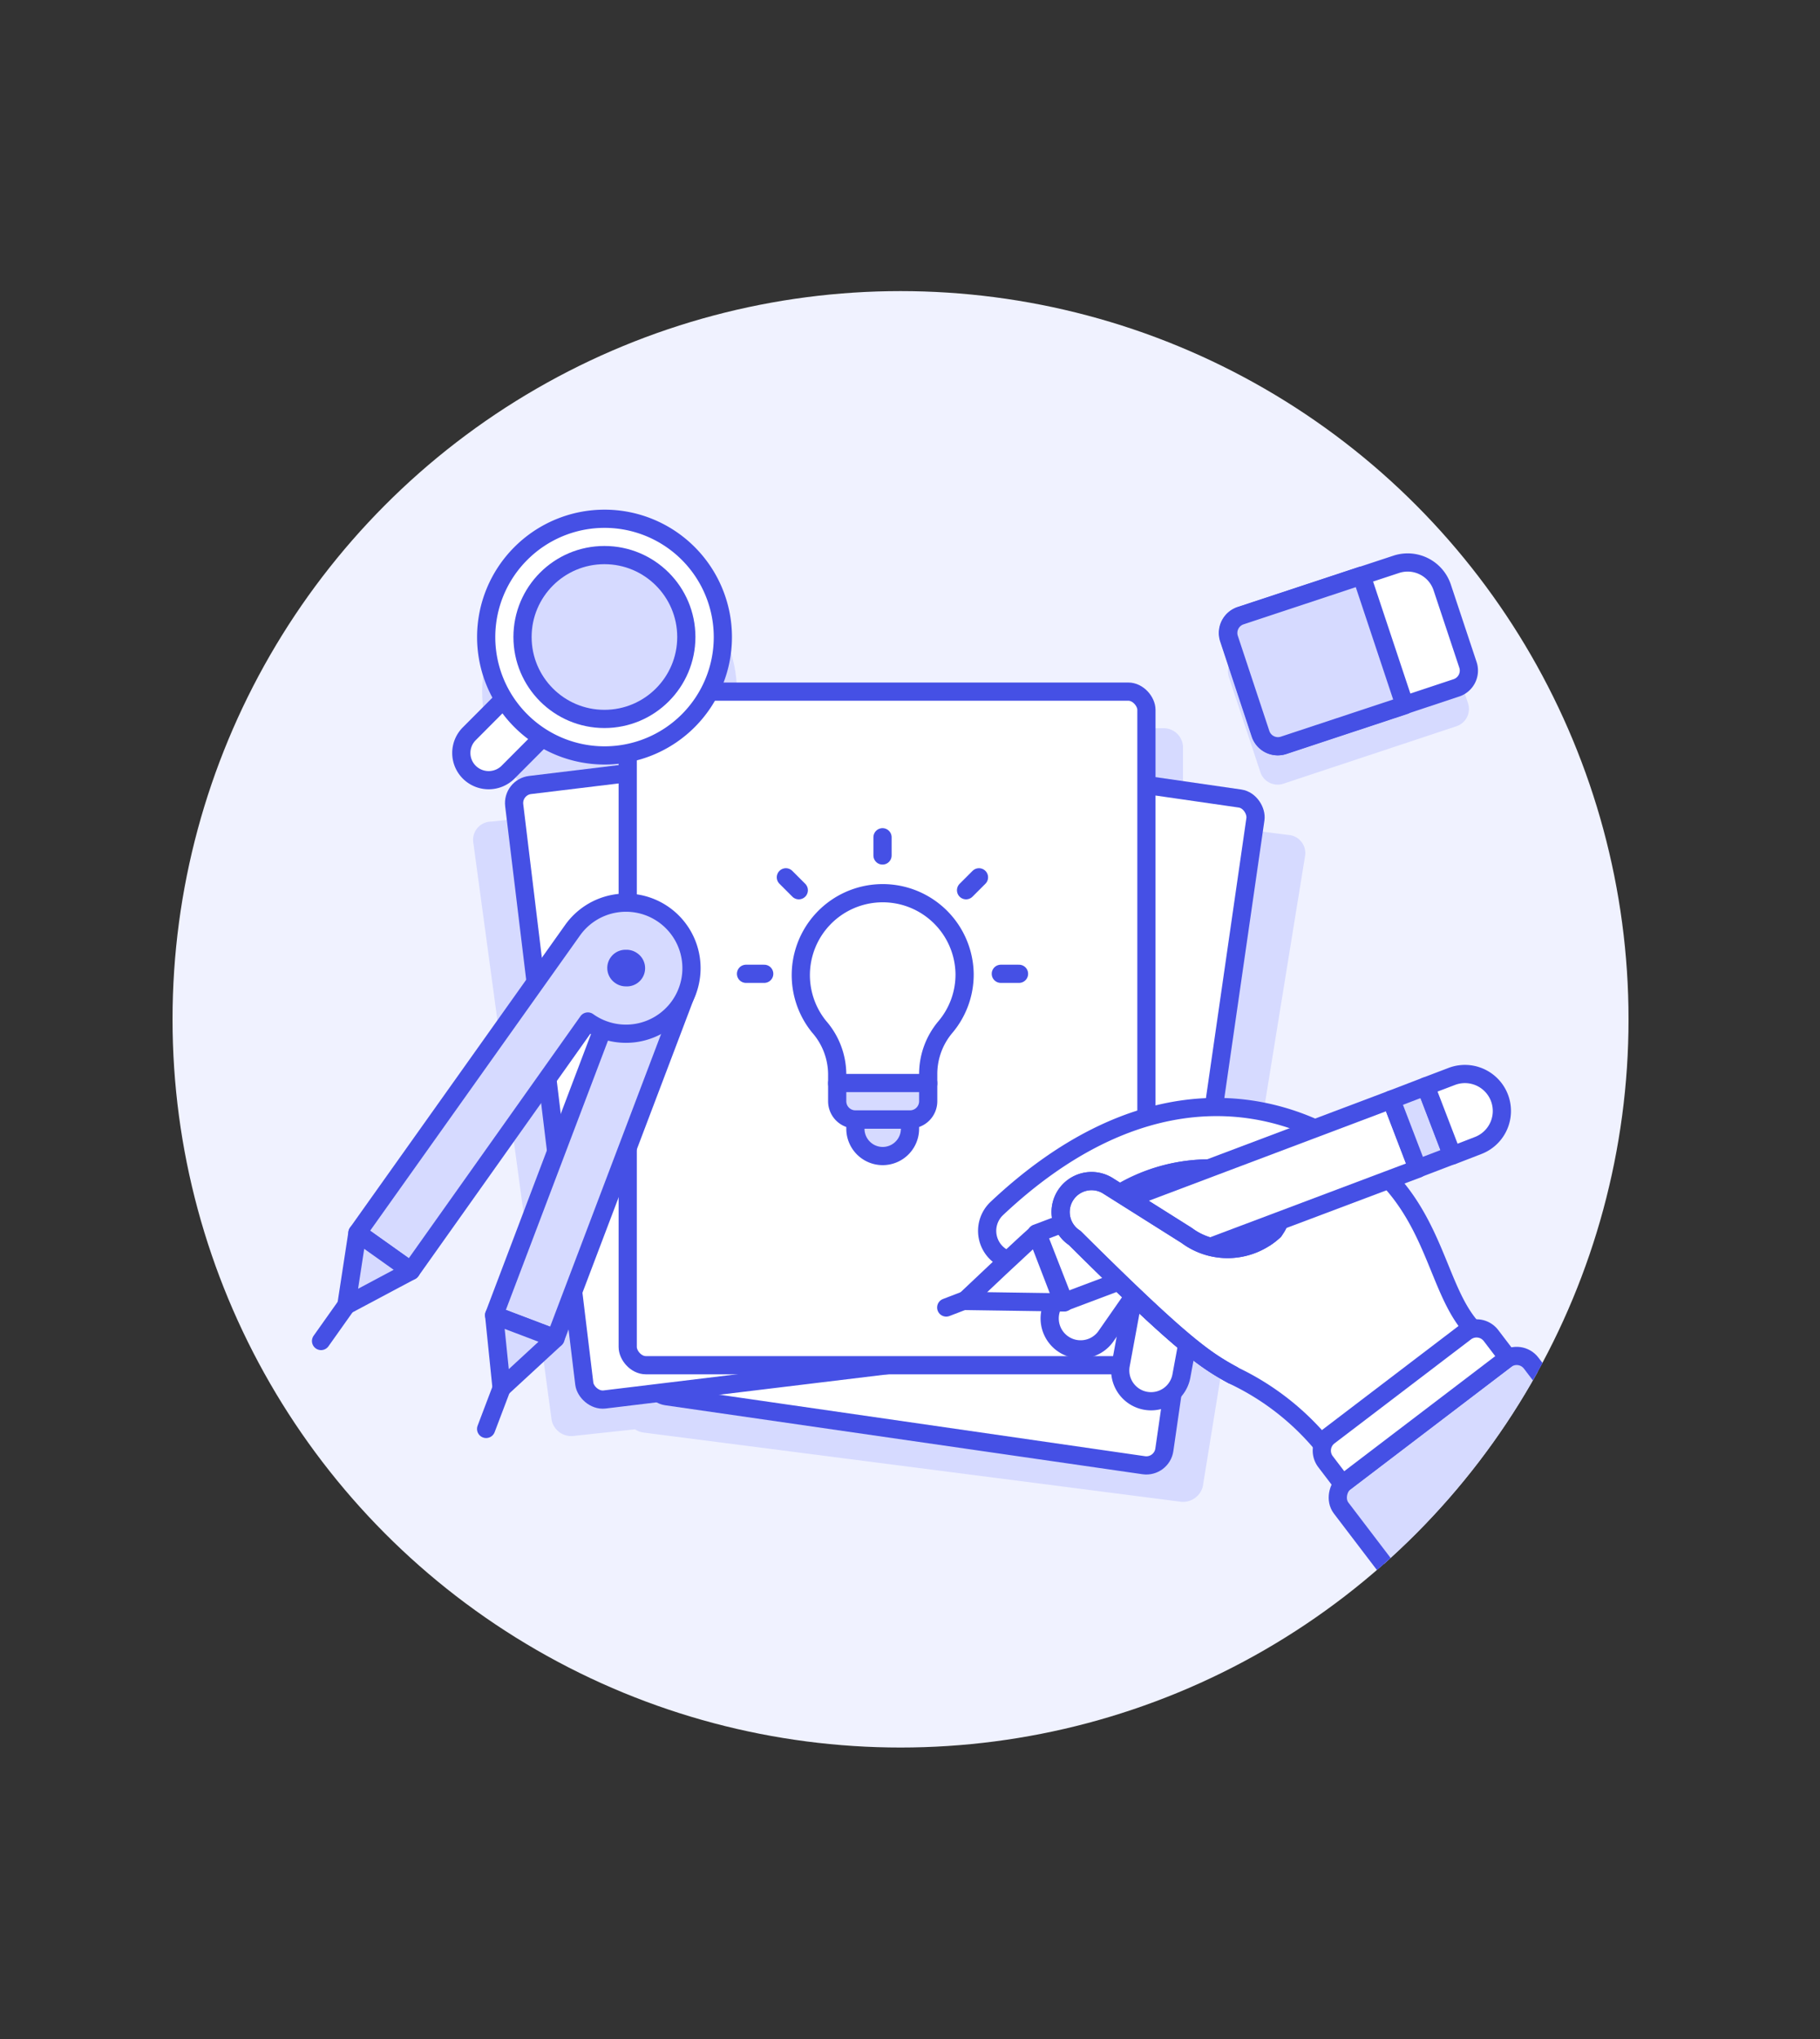 <svg id="Duotone" xmlns="http://www.w3.org/2000/svg" xmlns:xlink="http://www.w3.org/1999/xlink" viewBox="0 0 100 112"><rect x="0" y="0" width="100" height="112" fill="#333333" stroke="none"/><defs><style>.cls-1,.cls-5,.cls-7{fill:none;}.cls-2{fill:#f0f2ff;}.cls-3,.cls-8,.cls-9{fill:#d6daff;}.cls-12,.cls-4,.cls-6{fill:#fff;}.cls-12,.cls-4,.cls-5,.cls-7,.cls-8,.cls-9{stroke:#4550e5;}.cls-4,.cls-5,.cls-9{stroke-linecap:round;}.cls-4,.cls-5,.cls-7,.cls-8,.cls-9{stroke-linejoin:round;}.cls-10{fill:#4550e5;}.cls-11{clip-path:url(#clip-path);}.cls-12{stroke-miterlimit:10;}</style><clipPath id="clip-path"><circle class="cls-1" cx="49.49" cy="55.99" r="40"/></clipPath></defs><title>17- sketch-idea</title><g id="Icons"><g id="Background"><g id="New_Symbol_69-18" data-name="New Symbol 69"><circle class="cls-2" cx="49.48" cy="55.99" r="40"/></g></g><g id="Scene"><circle class="cls-3" cx="33.49" cy="37.99" r="7"/><path class="cls-3" d="M79.24,34.36l1.42,4.27A1,1,0,0,1,80,39.9l-9.49,3.15a1,1,0,0,1-1.26-.64l-1.73-5.22a1,1,0,0,1,.63-1.26l8.54-2.84A2,2,0,0,1,79.24,34.36Z"/><path class="cls-3" d="M70.76,45.86,65,45.12V41a1.07,1.07,0,0,0-1.12-1H34.11A1.07,1.07,0,0,0,33,41v3.48l-6,.65a1,1,0,0,0-1,1.11L30.31,78a1.1,1.1,0,0,0,1.25.87l3.33-.36a1.12,1.12,0,0,0,.48.18l29.44,3.79a1.12,1.12,0,0,0,1.28-.84L71.71,47A1,1,0,0,0,70.76,45.86Z"/><rect class="cls-4" x="38.12" y="41.78" width="28.5" height="37" rx="1" ry="1" transform="translate(9.16 -6.87) rotate(8.22)"/><rect class="cls-4" x="30.08" y="41.49" width="27" height="34" rx="1" ry="1" transform="translate(-6.72 5.67) rotate(-6.91)"/><rect class="cls-4" x="34.49" y="37.99" width="28.5" height="37" rx="1" ry="1"/><path class="cls-4" d="M27.91,42.42a1.51,1.51,0,0,1-2.12,0,1.49,1.49,0,0,1,0-2.12l2.47-2.48,2.12,2.12Z"/><path class="cls-4" d="M28.62,39.59a6.5,6.5,0,1,0,0-9.19A6.49,6.49,0,0,0,28.62,39.59Z"/><circle class="cls-3" cx="33.21" cy="34.99" r="4.5"/><circle class="cls-5" cx="33.21" cy="34.99" r="4.5"/><path class="cls-6" d="M53,53.49a4.5,4.5,0,1,0-8,2.9A4,4,0,0,1,46,59v.52h5V59a4,4,0,0,1,.94-2.58A4.47,4.47,0,0,0,53,53.49Z"/><path class="cls-7" d="M53,53.49a4.5,4.5,0,1,0-8,2.9A4,4,0,0,1,46,59v.52h5V59a4,4,0,0,1,.94-2.58A4.47,4.47,0,0,0,53,53.49Z"/><path class="cls-8" d="M50,61.49H47a1,1,0,0,1-1-1v-1h5v1A1,1,0,0,1,50,61.49Z"/><path class="cls-8" d="M50,62a1.5,1.5,0,0,1-3,0v-.5h3Z"/><line class="cls-5" x1="48.49" y1="46.99" x2="48.49" y2="45.99"/><line class="cls-5" x1="53.08" y1="48.9" x2="53.79" y2="48.19"/><line class="cls-5" x1="54.99" y1="53.49" x2="55.99" y2="53.49"/><line class="cls-5" x1="43.89" y1="48.9" x2="43.18" y2="48.19"/><line class="cls-5" x1="41.99" y1="53.49" x2="40.99" y2="53.49"/><rect class="cls-3" x="22.25" y="61.55" width="20.4" height="3.6" transform="translate(-38.29 71.22) rotate(-69.23)"/><line class="cls-5" x1="27.56" y1="76.25" x2="26.71" y2="78.49"/><rect class="cls-5" x="22.25" y="61.55" width="20.4" height="3.6" transform="translate(-38.29 71.22) rotate(-69.23)"/><polygon class="cls-9" points="27.56 76.25 30.52 73.52 27.15 72.24 27.56 76.25"/><path class="cls-3" d="M22.58,69.81l9.72-13.7a3.6,3.6,0,1,0-.85-5L19.64,67.72Z"/><line class="cls-5" x1="19.03" y1="71.7" x2="17.64" y2="73.66"/><path class="cls-5" d="M22.58,69.81l9.72-13.7a3.6,3.6,0,1,0-.85-5L19.64,67.72Z"/><polygon class="cls-9" points="19.03 71.7 22.58 69.81 19.64 67.72 19.03 71.7"/><path class="cls-10" d="M34.39,52.17A1,1,0,0,0,33.81,54a1,1,0,0,0,.57.18A1,1,0,0,0,35,52.35a1,1,0,0,0-.57-.18Z"/><g class="cls-11"><path class="cls-12" d="M64.56,68.19a1.69,1.69,0,0,1,1.35,2l-1,5.4a1.69,1.69,0,0,1-3.33-.63l1-5.41A1.69,1.69,0,0,1,64.56,68.19Z"/><path class="cls-12" d="M62.9,67.43a1.68,1.68,0,0,1,.38,2.36l-2.53,3.63a1.69,1.69,0,0,1-2.75-2l2.53-3.63A1.7,1.7,0,0,1,62.9,67.43Z"/><path class="cls-6" d="M67.72,75.53a14.3,14.3,0,0,1,5,3.89l1.49,1.72,8.37-6.38-1.5-1.6C78.85,71,79,66.44,74.77,63.43c-5.37-3.8-12.62-4-20,2.95a1.69,1.69,0,0,0,2.32,2.46c.49-.46,1-.88,1.45-1.27a21.78,21.78,0,0,1,2.94-2,9.48,9.48,0,0,1,7.11-1.13c1.91.51,2.12,2.29,1.33,3.18a3.76,3.76,0,0,1-4.8.25l-3.64-2.3h0a21.78,21.78,0,0,0-2.94,2h0a1.65,1.65,0,0,0,.47.44C65,73.88,66.19,74.69,67.72,75.53Z"/><path class="cls-7" d="M70,67.61a3.76,3.76,0,0,1-4.8.25l-3.64-2.3a9.48,9.48,0,0,1,7.11-1.13C70.54,64.94,70.75,66.72,70,67.61Z"/><path class="cls-5" d="M67.72,75.53a14.3,14.3,0,0,1,5,3.89l1.49,1.72,8.37-6.38-1.5-1.6C78.85,71,79,66.44,74.77,63.43c-5.37-3.8-12.62-4-20,2.95a1.69,1.69,0,0,0,2.32,2.46c.49-.46,1-.88,1.45-1.27a21.78,21.78,0,0,1,2.94-2,9.48,9.48,0,0,1,7.11-1.13c1.91.51,2.12,2.29,1.33,3.18a3.76,3.76,0,0,1-4.8.25l-3.64-2.3h0a21.78,21.78,0,0,0-2.94,2h0a1.65,1.65,0,0,0,.47.44C65,73.88,66.19,74.69,67.72,75.53Z"/><polygon class="cls-6" points="58.41 71.54 56.95 67.75 76.44 60.4 77.9 64.2 58.41 71.54"/><path class="cls-6" d="M57,67.75c-.09,0-4,3.71-4,3.71l5.48.08Z"/><polygon class="cls-5" points="58.41 71.54 56.95 67.75 76.44 60.4 77.9 64.2 58.41 71.54"/><rect class="cls-3" x="76.09" y="60.92" width="4.06" height="2.03" transform="translate(107.99 -33.18) rotate(69.03)"/><rect class="cls-5" x="76.09" y="60.92" width="4.06" height="2.03" transform="translate(107.99 -33.18) rotate(69.03)"/><path class="cls-6" d="M81.22,62.92a2,2,0,1,0-1.46-3.79l-1.42.54,1.46,3.8Z"/><path class="cls-5" d="M81.22,62.92a2,2,0,1,0-1.46-3.79l-1.42.54,1.46,3.8Z"/><line class="cls-5" x1="52.93" y1="71.46" x2="51.99" y2="71.82"/><path class="cls-5" d="M57,67.75c-.09,0-4,3.71-4,3.71l5.48.08Z"/><rect class="cls-3" x="76.78" y="74.59" width="7.8" height="13.13" rx="1" ry="1" transform="translate(65.02 194.52) rotate(-127.31)"/><rect class="cls-7" x="76.78" y="74.59" width="7.8" height="13.13" rx="1" ry="1" transform="translate(65.02 194.52) rotate(-127.31)"/><path class="cls-4" d="M77.27,71.33h1.54a0,0,0,0,1,0,0V82.76a0,0,0,0,1,0,0H77.27a1,1,0,0,1-1-1V72.33A1,1,0,0,1,77.27,71.33Z" transform="translate(91.84 -31.33) rotate(52.7)"/><path class="cls-6" d="M70,67.61a3.76,3.76,0,0,1-4.8.25l-4.3-2.71A1.69,1.69,0,1,0,59.05,68c5.9,5.87,7.14,6.68,8.67,7.52"/><path class="cls-5" d="M70,67.61a3.76,3.76,0,0,1-4.8.25l-4.3-2.71A1.69,1.69,0,1,0,59.05,68c5.9,5.87,7.14,6.68,8.67,7.52"/><path class="cls-5" d="M70,67.61a3.76,3.76,0,0,1-4.8.25l-4.3-2.71A1.69,1.69,0,1,0,59.05,68c5.9,5.87,7.14,6.68,8.67,7.52"/></g><path class="cls-4" d="M79.24,32.26l1.42,4.27A1,1,0,0,1,80,37.79l-9.49,3.15a1,1,0,0,1-1.26-.63l-1.73-5.22a1,1,0,0,1,.63-1.27L76.71,31A2,2,0,0,1,79.24,32.26Z"/><path class="cls-3" d="M74.81,31.62l2.37,7.12-6.65,2.2a1,1,0,0,1-1.26-.63l-1.73-5.22a1,1,0,0,1,.63-1.27Z"/><path class="cls-5" d="M74.81,31.62l2.37,7.12-6.65,2.2a1,1,0,0,1-1.26-.63l-1.73-5.22a1,1,0,0,1,.63-1.27Z"/></g></g></svg>